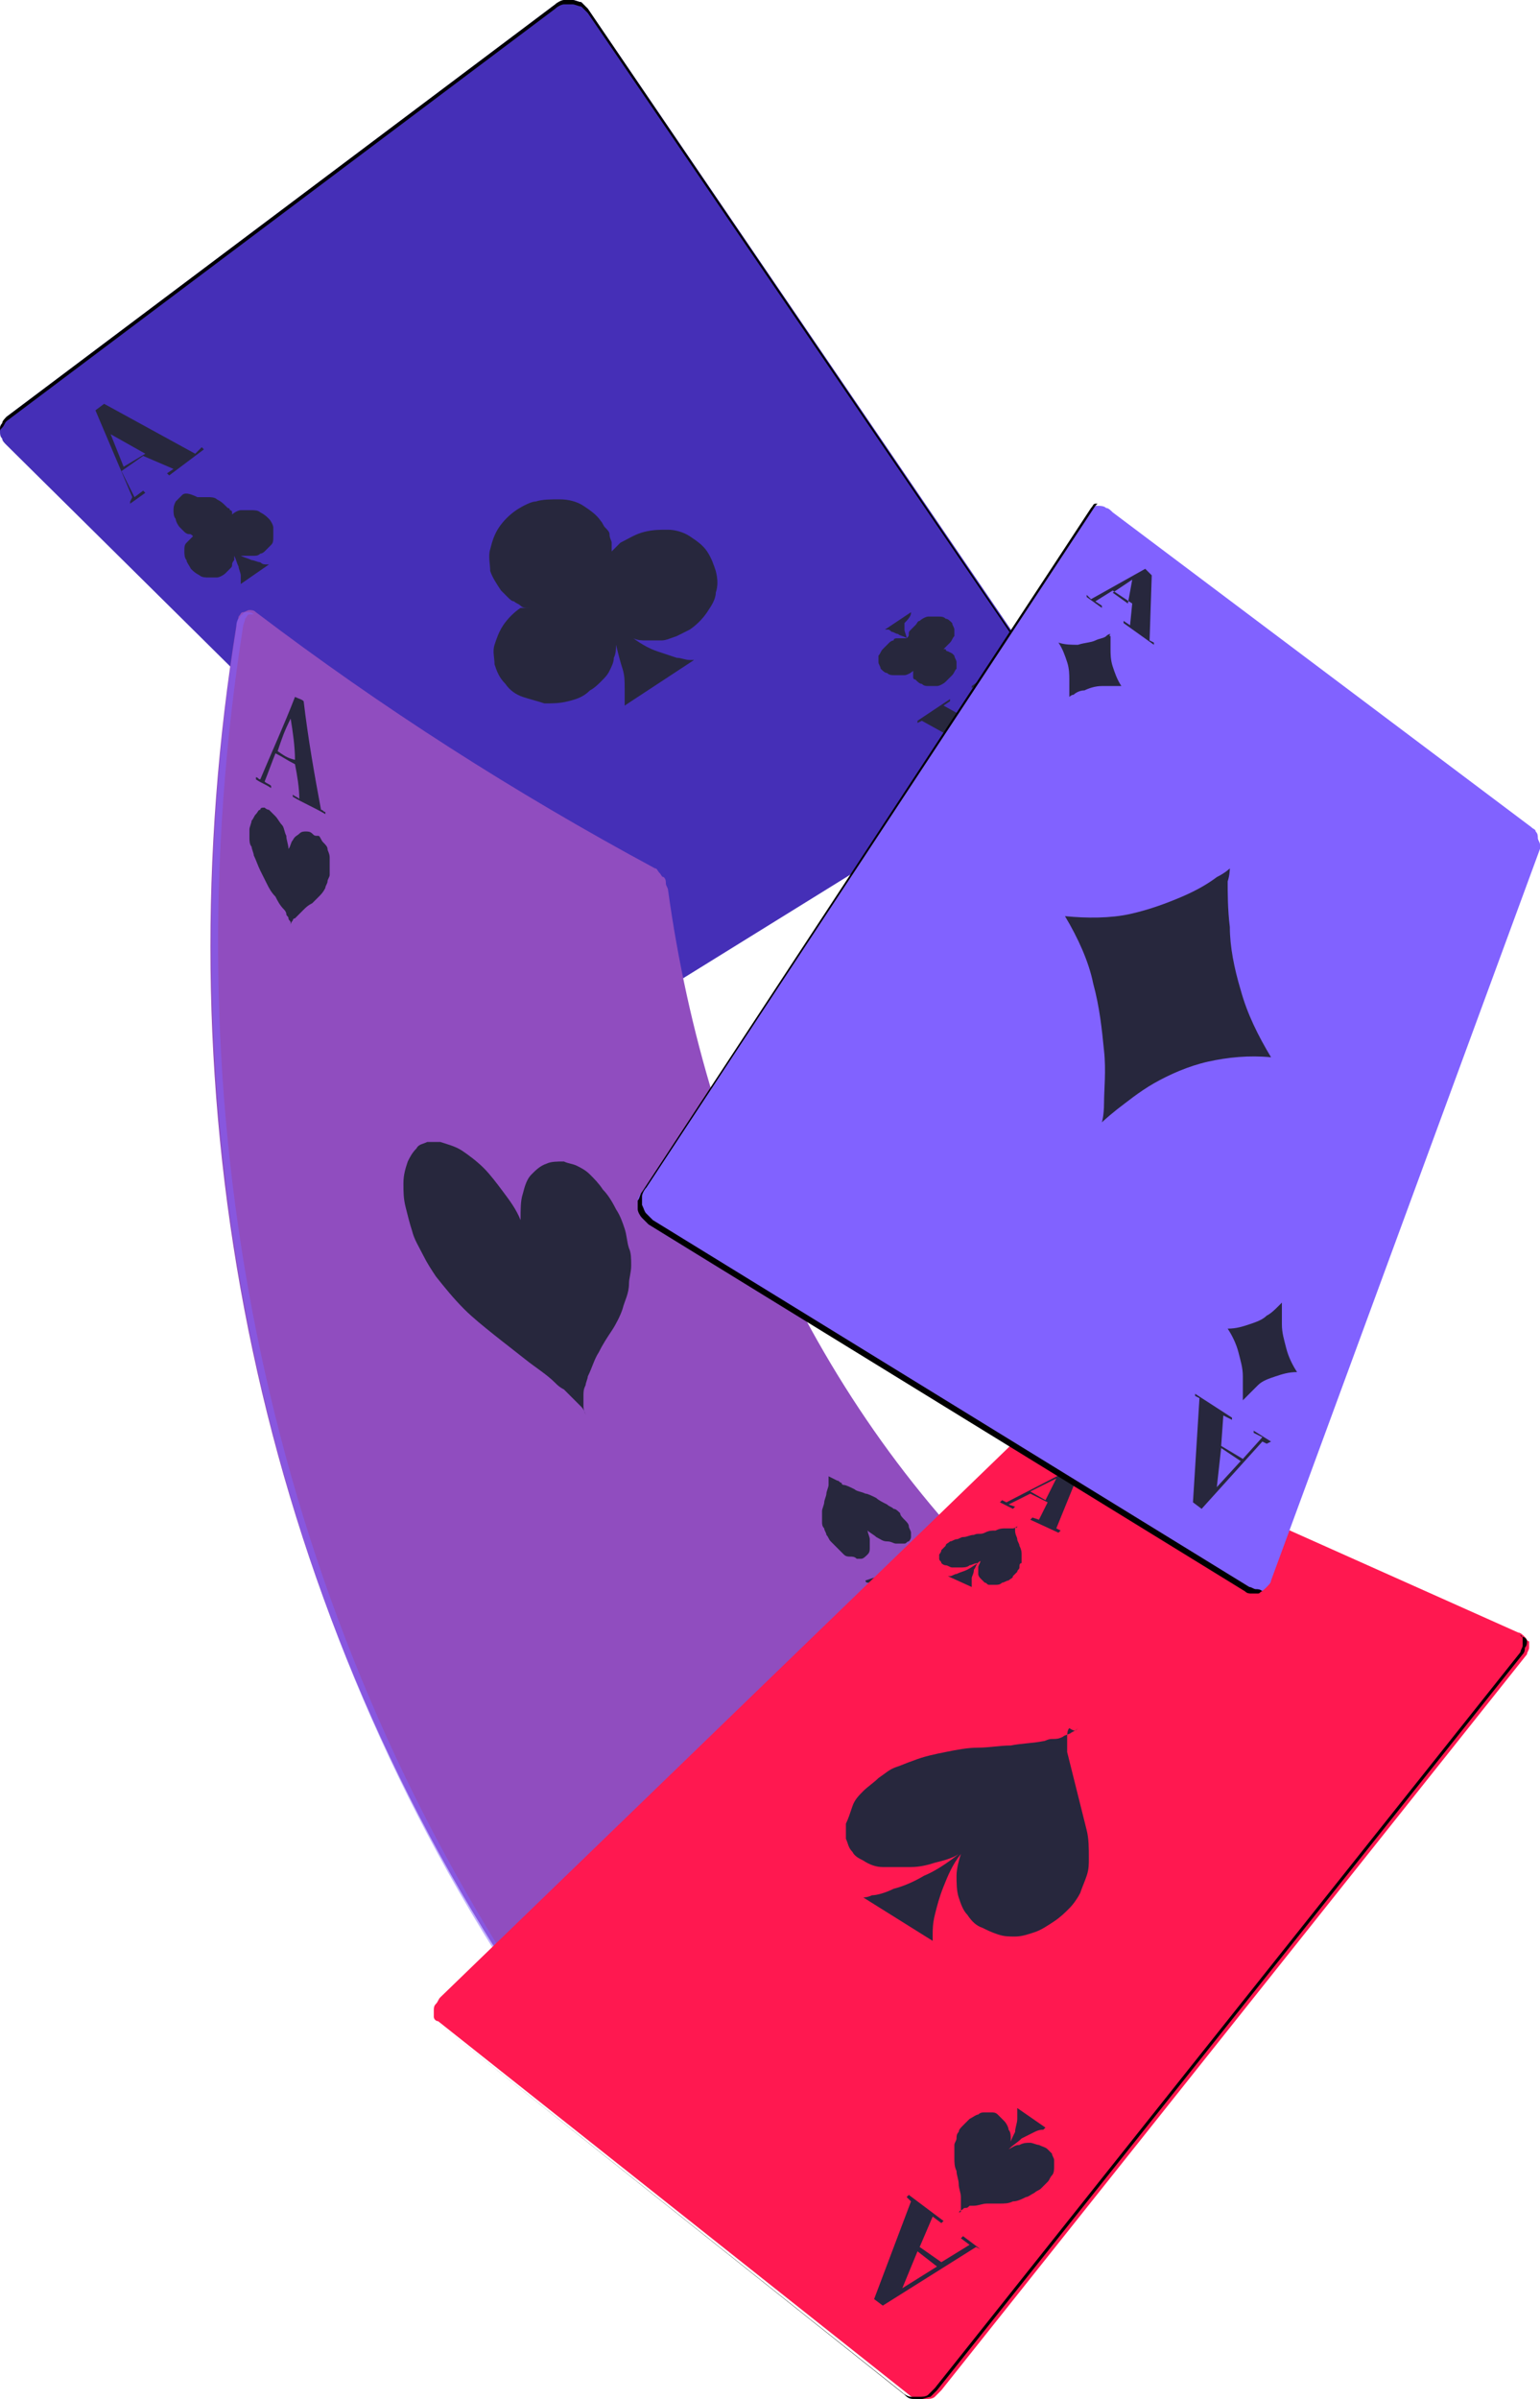 <svg width="495" height="771" viewBox="0 0 495 771" fill="none" xmlns="http://www.w3.org/2000/svg">
<path d="M178.479 1.395C179.176 0.698 180.57 0.698 181.268 0C181.965 0 183.359 0 184.056 0C184.754 0 186.148 0.698 186.845 0.698C187.542 1.395 188.239 2.093 188.937 2.791L344.408 230.951C344.408 231.649 345.106 232.347 345.106 232.347C345.106 233.044 345.106 233.742 345.106 234.44C345.106 235.138 344.408 235.835 344.408 236.533C343.711 237.231 343.014 237.928 343.014 237.928L196.606 328.634C195.908 329.332 195.211 329.332 194.514 329.332C193.817 329.332 193.12 329.332 192.423 329.332C191.725 329.332 191.028 329.332 190.331 328.634C189.634 328.634 188.937 327.937 188.937 327.937L2.092 143.036C1.394 142.338 0.697 141.641 0.697 140.943C0 140.245 0 139.548 0 138.152C0 137.454 0 136.757 0.697 136.059C1.394 135.361 1.394 134.663 2.092 133.966L178.479 1.395Z" fill="#452FB7"/>
<path d="M39.74 150.014L35.557 139.547L46.712 145.827L39.74 150.014ZM33.465 129.779L30.676 131.872L42.528 159.782L41.831 161.177V161.875L46.712 158.386L46.014 157.689L43.226 159.782L39.042 151.409L46.014 146.525L55.775 150.711L53.683 152.107L54.38 152.805L65.535 144.432L64.838 143.734L62.747 145.827L33.465 129.779Z" fill="#27273D"/>
<path d="M58.563 159.084C57.866 159.782 57.169 160.48 56.472 161.177C55.775 162.573 55.775 163.271 55.775 163.968C55.775 164.666 55.775 166.062 56.472 166.759C56.472 167.457 57.169 168.852 57.866 169.55L58.563 170.248L59.261 170.946C59.261 170.946 59.958 171.643 60.655 171.643C61.352 171.643 61.352 171.643 62.049 172.341C61.352 173.039 60.655 173.737 59.958 174.434C59.261 175.132 59.261 175.83 59.261 177.225C59.261 177.923 59.261 179.319 59.958 180.016C59.958 180.714 60.655 181.412 61.352 182.807C62.049 183.505 62.746 184.203 64.141 184.9C64.838 185.598 66.232 185.598 66.93 185.598C68.324 185.598 69.021 185.598 69.718 185.598C70.415 185.598 71.81 184.9 72.507 184.203C73.204 183.505 73.204 183.505 73.901 182.807C74.599 182.11 74.599 182.11 74.599 181.412C74.599 180.714 75.296 180.016 75.296 180.016C75.296 179.319 75.296 178.621 75.296 178.621C75.993 180.016 75.993 180.714 76.69 182.11C76.69 182.807 77.387 184.203 77.387 184.9C77.387 185.598 77.387 186.296 77.387 186.994C77.387 187.691 77.387 187.691 77.387 187.691L86.451 181.412C86.451 181.412 86.451 181.412 85.754 181.412C85.056 181.412 84.359 181.412 83.662 180.714C82.965 180.714 81.57 180.016 80.873 180.016C79.479 179.319 78.782 179.319 77.387 178.621C78.085 178.621 78.782 178.621 79.479 178.621C80.176 178.621 80.873 178.621 81.57 178.621C82.268 178.621 82.965 178.621 83.662 177.923C84.359 177.923 85.056 177.225 85.056 177.225C85.754 176.528 86.451 175.83 87.148 175.132C87.845 174.434 87.845 173.737 87.845 172.341C87.845 171.643 87.845 170.248 87.845 169.55C87.845 168.852 87.148 167.457 86.451 166.759C85.754 166.062 85.056 165.364 83.662 164.666C82.965 163.968 81.57 163.968 80.873 163.968C79.479 163.968 78.782 163.968 77.387 163.968C76.69 163.968 75.296 164.666 74.599 165.364V164.666C74.599 164.666 74.599 163.968 73.901 163.968C73.901 163.968 73.901 163.271 73.204 163.271L72.507 162.573C71.81 161.875 71.113 161.177 69.718 160.48C69.021 159.782 67.627 159.782 66.93 159.782C66.232 159.782 64.838 159.782 63.444 159.782C60.655 158.386 59.261 158.386 58.563 159.084Z" fill="#27273D"/>
<path d="M317.916 235.138L310.944 230.253L316.522 226.765L317.916 235.138ZM317.219 216.996L312.339 220.485V221.183L314.43 219.787L315.824 226.765L309.55 230.253L303.275 226.765L305.367 225.369V224.671L294.909 231.649V232.347L296.303 231.649L316.522 242.813L319.31 241.417L315.824 219.787L317.219 216.996Z" fill="#27273D"/>
<path d="M292.817 196.762L284.451 202.344C284.451 202.344 284.451 202.344 285.148 202.344C285.845 202.344 285.845 202.344 286.542 203.042C287.24 203.042 287.937 203.739 288.634 203.739C289.331 204.437 290.725 204.437 291.423 205.135C290.725 205.135 290.028 205.135 290.028 205.135C289.331 205.135 288.634 205.135 288.634 205.135C287.937 205.135 287.24 205.135 287.24 205.833C286.542 205.833 285.845 206.53 285.845 206.53C285.148 207.228 284.451 207.926 283.754 208.623C283.056 209.321 283.056 210.019 282.359 210.717C282.359 211.414 282.359 212.112 282.359 212.81C282.359 213.508 283.056 214.205 283.056 214.903C283.754 215.601 284.451 216.299 285.148 216.299C285.845 216.996 286.542 216.996 287.937 216.996C288.634 216.996 290.028 216.996 290.725 216.996C291.423 216.996 292.817 216.299 293.514 215.601V216.299V216.996V217.694C293.514 217.694 293.514 218.392 294.211 218.392C294.909 219.09 295.606 219.787 296.303 219.787C297 220.485 297.697 220.485 298.394 220.485C299.092 220.485 300.486 220.485 301.183 220.485C301.88 220.485 303.275 219.787 303.972 219.09C304.669 218.392 305.366 217.694 306.063 216.996C306.761 216.299 306.761 215.601 307.458 214.903C307.458 214.205 307.458 213.508 307.458 212.81C307.458 212.112 306.761 211.414 306.761 210.717L306.063 210.019L304.669 209.321C304.669 209.321 303.972 209.321 303.972 208.623H303.275C303.972 207.926 304.669 207.228 305.366 206.53C306.063 205.833 306.063 205.135 306.761 204.437C306.761 203.739 306.761 203.042 306.761 202.344C306.761 201.646 306.063 200.948 306.063 200.251C305.366 199.553 304.669 198.855 303.972 198.855C303.275 198.157 302.578 198.157 301.183 198.157C300.486 198.157 299.092 198.157 298.394 198.157C297.697 198.157 296.303 198.855 295.606 199.553C294.909 199.553 294.909 200.251 294.211 200.948C293.514 201.646 293.514 201.646 292.817 202.344C292.12 203.042 292.12 203.042 292.12 203.739C292.12 204.437 292.12 204.437 291.423 205.135C291.423 204.437 290.725 203.042 290.725 202.344C290.725 201.646 290.725 200.948 290.725 200.251C292.817 198.157 292.817 197.46 292.817 196.762Z" fill="#27273D"/>
<path d="M165.929 163.968C163.838 165.364 161.746 167.457 160.352 169.55C158.958 171.643 158.26 173.737 157.563 176.528C156.866 178.621 157.563 181.412 157.563 183.505C158.26 185.598 159.655 187.691 161.049 189.785C161.746 190.482 162.444 191.18 163.141 191.878C163.838 192.576 164.535 193.273 165.232 193.273C165.929 193.971 166.627 193.971 167.324 194.669C168.021 195.367 168.718 195.367 170.113 195.367C170.113 195.367 170.113 195.367 169.415 195.367C169.415 195.367 169.415 195.367 168.718 195.367C168.718 195.367 168.718 195.367 168.021 195.367C168.021 195.367 168.021 195.367 167.324 195.367C165.232 196.762 163.141 198.855 161.746 200.948C160.352 203.042 159.655 205.135 158.958 207.228C158.26 209.321 158.958 211.414 158.958 213.508C159.655 215.601 160.352 217.694 162.444 219.787C163.838 221.881 165.929 223.276 168.021 223.974C170.113 224.671 172.901 225.369 174.993 226.067C177.782 226.067 179.873 226.067 182.662 225.369C185.451 224.671 187.542 223.974 189.634 221.881C191.028 221.183 192.422 219.787 193.12 219.09C194.514 217.694 195.211 216.996 195.908 215.601C196.606 214.205 197.303 212.81 197.303 211.414C198 210.019 198 208.624 198 207.228C198.697 210.019 199.394 212.81 200.091 214.903C200.789 216.996 200.789 219.09 200.789 221.183C200.789 222.578 200.789 224.671 200.789 225.369C200.789 226.067 200.789 226.765 200.789 226.765L223.098 212.112C223.098 212.112 222.401 212.112 221.704 212.112C220.31 212.112 218.915 211.414 217.521 211.414C215.429 210.717 213.338 210.019 211.246 209.321C209.155 208.624 206.366 207.228 203.577 205.135C204.972 205.833 206.366 205.833 207.76 205.833C209.155 205.833 210.549 205.833 212.641 205.833C214.035 205.833 215.429 205.135 217.521 204.437C218.915 203.739 220.31 203.042 221.704 202.344C223.796 200.948 225.887 198.855 227.282 196.762C228.676 194.669 230.07 192.576 230.07 190.482C230.768 188.389 230.768 186.296 230.07 183.505C229.373 181.412 228.676 179.319 227.282 177.225C225.887 175.132 223.796 173.737 221.704 172.341C219.613 170.946 216.824 170.248 214.732 170.248C211.944 170.248 209.852 170.248 207.063 170.946C204.275 171.643 202.183 173.039 199.394 174.434C199.394 174.434 199.394 174.434 198.697 175.132C198.697 175.132 198.697 175.132 198 175.83C198 175.83 198 175.83 197.303 176.528C197.303 176.528 197.303 176.528 196.606 177.225C196.606 176.528 196.606 175.83 196.606 174.434C196.606 173.737 195.908 173.039 195.908 171.643C195.908 170.946 195.211 170.248 194.514 169.55C193.817 168.852 193.817 168.155 193.12 167.457C191.725 165.364 189.634 163.968 187.542 162.573C185.451 161.177 182.662 160.48 179.873 160.48C177.084 160.48 174.296 160.48 172.204 161.177C170.81 161.177 168.021 162.573 165.929 163.968Z" fill="#27273D"/>
<path d="M0.697 137.454C1.394 136.757 1.394 136.059 2.092 135.361L178.479 2.791C179.176 2.093 180.57 1.395 181.268 1.395C181.965 1.395 183.359 1.395 184.056 1.395C184.754 1.395 186.148 2.093 186.845 2.093C187.542 2.791 188.239 3.489 188.937 4.186L344.408 232.347C344.408 233.044 345.106 233.044 345.106 233.742V233.044C345.106 232.347 345.106 231.649 344.408 231.649L188.937 2.791C188.239 2.093 187.542 1.395 186.845 0.698C186.148 0.698 184.754 0 184.056 0C183.359 0 181.965 0 181.268 0C180.57 0 179.176 0.698 178.479 1.395L2.092 133.966C1.394 134.663 0.697 135.361 0.697 136.059C0 136.757 0 137.454 0 138.152V138.85C0 138.152 0 138.152 0.697 137.454Z" fill="black"/>
<path d="M210.55 279.095C211.247 279.095 211.247 279.793 211.944 280.49C212.641 281.188 212.641 281.886 213.339 281.886C214.036 282.584 214.036 283.281 214.036 283.979C214.036 284.677 214.733 285.375 214.733 286.072C227.282 376.778 267.719 462.6 338.134 523.303C338.831 524.001 339.529 524.699 339.529 525.396C340.226 526.094 340.226 526.792 340.226 527.49C340.226 528.187 340.226 528.885 340.226 528.885C340.226 529.583 339.529 529.583 338.831 530.281C280.965 560.981 225.191 594.472 171.508 631.452C170.81 632.15 169.416 632.15 168.719 632.15C167.324 632.15 166.627 632.15 165.233 631.452C163.839 630.755 163.141 630.057 161.747 629.359C160.353 628.662 159.655 627.266 158.958 625.871C78.782 498.882 52.289 347.473 75.993 200.948C75.993 200.251 76.691 198.855 76.691 198.157C77.388 197.46 77.388 196.762 78.085 196.762C78.782 196.762 79.479 196.064 80.177 196.064C80.874 196.064 81.571 196.064 82.268 196.762C122.705 227.462 165.233 254.674 210.55 279.095Z" fill="#904DBF"/>
<path d="M89.24 241.417C90.634 237.231 91.331 235.138 93.423 230.951C94.12 235.138 94.817 240.022 94.817 244.208C92.028 243.51 91.331 242.813 89.24 241.417ZM97.606 225.369C96.909 224.671 96.212 224.671 94.817 223.974C91.331 233.044 87.148 242.115 83.662 250.488C82.965 250.488 82.965 249.79 82.268 249.79C82.268 250.488 82.268 250.488 82.268 250.488C84.359 251.883 85.057 251.883 87.148 253.279C87.148 252.581 87.148 252.581 87.148 252.581C86.451 251.883 85.754 251.883 85.057 251.186C86.451 247.697 87.148 245.604 88.543 242.115C91.331 243.51 92.028 244.208 94.817 245.604C95.514 249.092 96.212 253.279 96.212 256.767C95.514 256.07 94.817 256.07 94.12 255.372C94.12 256.07 94.12 256.07 94.12 256.07C97.606 258.163 101.092 259.558 104.578 261.652V260.954C103.88 260.954 103.88 260.256 103.183 260.256C101.092 249.092 99 237.231 97.606 225.369Z" fill="#27273D"/>
<path d="M100.394 267.931C99.697 267.233 99 267.233 98.303 267.233C97.606 267.233 96.908 267.233 96.211 267.931C95.514 268.629 94.817 268.629 94.12 270.024C93.422 270.722 93.422 272.118 92.725 272.815C92.725 271.42 92.028 270.024 92.028 268.629C91.331 267.233 91.331 265.838 90.634 265.14C89.937 264.443 89.239 263.047 88.542 262.349C87.845 261.652 87.148 260.954 86.451 260.256C85.754 260.256 85.056 259.558 85.056 259.558C84.359 259.558 83.662 259.558 83.662 260.256C82.965 260.256 82.965 260.954 82.268 261.652C81.57 262.349 81.57 263.047 80.873 263.745C80.873 264.443 80.176 265.838 80.176 266.536C80.176 267.233 80.176 268.629 80.176 269.327C80.176 270.024 80.176 271.42 80.873 272.118C80.873 272.815 81.57 274.211 81.57 274.909C82.268 276.304 82.965 278.397 83.662 279.793C84.359 281.188 85.056 282.584 85.754 283.979C86.451 285.375 87.148 286.77 88.542 288.166C89.239 289.561 89.937 290.957 91.331 292.352C91.331 292.352 92.028 293.05 92.028 293.748C92.028 294.445 92.725 294.445 92.725 295.143C92.725 295.841 93.422 295.841 93.422 296.538C93.422 297.236 93.422 297.236 93.422 297.934V297.236C93.422 297.236 93.422 296.538 94.12 295.841C94.12 295.143 94.817 295.143 94.817 295.143L95.514 294.445C96.211 293.748 96.908 293.05 97.606 292.352C98.303 291.654 99 290.957 100.394 290.259C101.092 289.561 101.789 288.863 102.486 288.166C103.183 287.468 103.88 286.77 104.577 285.375C104.577 284.677 105.275 283.979 105.275 283.281C105.275 282.584 105.972 281.886 105.972 281.188C105.972 280.49 105.972 279.793 105.972 278.397C105.972 277.7 105.972 276.304 105.972 275.606C105.972 274.211 105.275 273.513 105.275 272.815C105.275 272.118 104.577 271.42 103.88 270.722C103.183 270.024 103.183 269.327 102.486 268.629C101.092 268.629 101.092 268.629 100.394 267.931Z" fill="#27273D"/>
<path d="M307.458 520.512C303.972 518.419 300.486 515.628 297 513.535C299.092 512.837 300.486 512.139 302.578 511.442C303.972 514.93 305.366 516.326 307.458 520.512ZM299.789 500.976C297.697 501.673 297 501.673 294.909 502.371C294.909 502.371 294.909 503.069 295.606 503.069C296.303 503.069 297 502.371 297.697 502.371C299.092 505.162 299.789 507.255 301.88 510.046C299.789 510.744 298.394 511.442 295.606 512.139C292.12 509.348 290.725 508.651 287.24 505.86C287.937 505.86 288.634 505.162 289.331 505.162C289.331 505.162 289.331 504.464 288.634 504.464C284.451 505.86 282.359 506.557 278.176 507.953C278.176 507.953 278.176 508.651 278.873 508.651C279.571 508.651 279.571 508.651 280.268 507.953C289.331 514.93 299.092 521.21 308.852 527.49C309.549 526.792 310.247 526.792 311.641 526.094C306.761 517.721 302.578 510.046 298.394 501.673C299.092 501.673 299.789 501.673 299.789 500.976Z" fill="#27273D"/>
<path d="M266.324 474.462V475.159V475.857C266.324 476.555 266.324 476.555 266.324 476.555V477.253C266.324 477.95 265.627 479.346 265.627 480.043C265.627 480.741 264.93 482.137 264.93 482.834C264.93 483.532 264.232 484.928 264.232 485.625C264.232 486.323 264.232 487.719 264.232 489.114C264.232 489.812 264.232 490.51 264.93 491.207C264.93 491.905 265.627 492.603 265.627 493.3C266.324 493.998 266.324 494.696 267.021 495.394C267.718 496.091 268.415 496.789 269.113 497.487C269.81 498.185 270.507 498.882 271.204 499.58C271.901 500.278 272.599 500.278 273.296 500.278C273.993 500.278 274.69 500.278 275.387 500.976C276.085 500.976 276.782 500.976 276.782 500.976C277.479 500.976 278.176 500.278 278.873 499.58C279.57 498.882 279.57 498.185 279.57 497.487C279.57 496.789 279.57 496.091 279.57 494.696C279.57 493.998 278.873 492.603 278.873 491.905C279.57 492.603 280.965 493.3 281.662 493.998C283.056 494.696 283.754 495.394 285.148 495.394C286.542 495.394 287.239 496.091 287.937 496.091C288.634 496.091 290.028 496.091 290.725 496.091C291.423 496.091 291.423 495.394 292.12 495.394C292.12 495.394 292.817 494.696 292.817 493.998C292.817 493.3 292.817 493.3 292.817 492.603C292.817 491.905 292.12 491.207 292.12 490.51C292.12 489.812 291.423 489.114 290.725 488.416C290.028 487.719 289.331 487.021 289.331 486.323C288.634 485.625 287.937 484.928 287.239 484.928C286.542 484.23 285.845 484.23 285.148 483.532C283.754 482.834 282.359 482.137 281.662 481.439C280.268 480.741 278.873 480.043 278.176 480.043C276.782 479.346 275.387 479.346 274.69 478.648C273.296 477.95 271.901 477.253 271.204 477.253C271.204 477.253 270.507 477.253 270.507 476.555C269.81 476.555 269.81 475.857 269.113 475.857C267.718 475.159 267.718 475.159 266.324 474.462C267.021 474.462 267.021 474.462 266.324 474.462Z" fill="#27273D"/>
<path d="M181.267 373.29C179.176 373.29 177.084 373.29 175.69 373.987C173.598 374.685 172.204 376.081 170.81 377.476C169.415 378.871 168.718 380.965 168.021 383.756C167.324 385.849 167.324 388.64 167.324 392.129C165.929 388.64 163.838 385.849 161.746 383.058C159.655 380.267 157.563 377.476 155.472 375.383C153.38 373.29 150.591 371.196 148.5 369.801C146.408 368.405 143.619 367.708 141.528 367.01C140.134 367.01 138.739 367.01 137.345 367.01C135.95 367.708 134.556 367.708 133.859 369.103C132.465 370.499 131.767 371.894 131.07 373.29C130.373 375.383 129.676 377.476 129.676 380.267C129.676 383.058 129.676 385.151 130.373 387.942C131.07 390.733 131.767 393.524 132.465 395.617C133.162 398.408 134.556 400.501 135.95 403.292C137.345 406.083 138.739 408.176 140.134 410.27C142.922 413.758 145.711 417.247 149.197 420.736C151.986 423.527 155.472 426.318 158.957 429.109C162.443 431.9 165.232 433.993 168.718 436.784C172.204 439.575 175.69 441.668 178.479 444.459C179.176 445.157 179.873 445.854 181.267 446.552C181.965 447.25 183.359 448.645 184.056 449.343C184.753 450.041 186.148 451.436 186.845 452.134C187.542 452.832 188.239 454.227 188.239 454.925C188.239 454.227 187.542 453.529 187.542 452.134C187.542 451.436 187.542 450.041 187.542 448.645C187.542 447.25 187.542 446.552 188.239 445.157C188.239 444.459 188.936 443.063 188.936 442.366C190.331 439.575 191.028 436.784 192.422 434.69C193.817 431.9 195.211 429.806 196.605 427.713C198 425.62 199.394 422.829 200.091 420.736C200.788 417.945 202.183 415.852 202.183 412.363C202.183 410.967 202.88 408.874 202.88 406.781C202.88 404.688 202.88 402.595 202.183 401.199C201.486 399.106 201.486 397.013 200.788 394.919C200.091 392.826 199.394 390.733 198 388.64C196.605 385.849 195.211 383.756 193.817 382.36C192.422 380.267 191.028 378.871 189.634 377.476C188.239 376.081 186.845 375.383 185.45 374.685C184.056 373.987 182.662 373.987 181.267 373.29Z" fill="#27273D"/>
<path opacity="0.5" d="M166.627 631.452C165.233 630.755 164.535 630.057 163.141 629.359C161.747 628.661 161.05 627.266 160.352 625.871C81.571 498.882 55.078 348.171 78.085 201.646C78.085 200.948 78.782 199.553 78.782 198.855C79.479 198.157 79.479 197.46 80.176 197.46C80.176 197.46 80.874 197.46 81.571 197.46C80.874 196.762 80.176 196.762 79.479 196.762C78.782 196.762 78.085 196.762 78.085 197.46C77.388 197.46 77.388 198.157 76.69 198.855C75.993 199.553 75.993 200.251 75.993 201.646C52.986 348.171 79.479 499.58 158.261 625.871C158.958 627.266 160.352 628.661 161.05 629.359C162.444 630.057 163.141 630.755 164.535 631.452C165.233 630.755 165.93 631.452 166.627 631.452Z" fill="#8162FF"/>
<path d="M488.028 524.699C488.725 524.699 489.422 525.396 490.12 526.094C490.817 526.792 490.817 527.49 491.514 527.49C491.514 528.187 491.514 528.885 491.514 529.583C491.514 530.281 490.817 530.978 490.817 531.676L302.577 768.209C301.88 768.907 301.183 769.605 300.486 770.302C299.789 771 298.394 771 297.697 771C297 771 295.606 771 294.908 771C294.211 771 292.817 770.302 292.12 769.605L140.831 649.594C140.134 649.594 139.437 648.896 139.437 648.198C139.437 647.5 139.437 646.803 139.437 646.105C139.437 645.407 139.437 644.71 140.134 644.012C140.831 643.314 140.831 642.616 141.528 641.919L330.465 459.111C331.162 458.414 331.162 458.414 331.859 457.716C332.556 457.716 333.253 457.018 333.951 457.018C334.648 457.018 335.345 457.018 336.042 457.018C336.739 457.018 337.437 457.018 338.134 457.716L488.028 524.699Z" fill="#FF1850"/>
<path d="M346.5 555.399C345.803 556.097 345.803 556.097 344.408 556.795C343.711 557.492 342.317 557.492 341.62 558.19C340.225 558.888 339.528 558.888 338.134 558.888C336.739 558.888 336.042 559.585 335.345 559.585C331.859 560.283 328.373 560.283 324.887 560.981C321.401 560.981 317.915 561.679 314.43 561.679C310.944 561.679 307.458 562.376 303.972 563.074C300.486 563.772 297 564.47 293.514 565.865C291.422 566.563 290.028 567.261 287.937 567.958C285.845 568.656 284.451 570.052 282.359 571.447C280.965 572.843 278.873 574.238 277.479 575.633C276.084 577.029 274.69 578.424 273.993 580.518C273.296 582.611 272.599 584.704 271.901 586.1C271.901 587.495 271.901 589.588 271.901 590.984C272.599 592.379 272.599 593.775 273.993 595.17C274.69 596.566 276.084 597.263 277.479 597.961C279.57 599.357 281.662 600.054 283.753 600.054C287.239 600.054 290.028 600.054 292.817 600.054C295.606 600.054 298.394 599.357 300.486 598.659C303.275 597.961 306.063 597.263 308.155 595.868C304.669 598.659 300.486 601.45 297 602.845C293.514 604.938 290.028 606.334 287.239 607.032C284.451 608.427 281.662 609.125 280.268 609.125C278.873 609.823 277.479 609.823 277.479 609.823L299.789 623.777C299.789 623.777 299.789 623.08 299.789 621.684C299.789 620.289 299.789 618.195 300.486 615.404C301.183 612.614 301.88 609.823 303.275 606.334C304.669 602.845 306.063 599.357 308.852 595.868C308.155 597.961 307.458 600.752 307.458 602.845C307.458 604.938 307.458 607.729 308.155 609.823C308.852 611.916 309.549 614.009 310.944 615.404C312.338 617.498 313.732 618.893 315.824 619.591C317.218 620.289 318.613 620.986 320.704 621.684C322.796 622.382 324.19 622.382 326.282 622.382C328.373 622.382 330.465 621.684 332.556 620.986C334.648 620.289 336.739 618.893 338.831 617.498C340.922 616.102 342.317 614.707 343.711 613.311C345.106 611.916 346.5 609.823 347.197 608.427C347.894 606.334 348.591 604.938 349.289 602.845C349.986 600.752 349.986 599.357 349.986 597.263C349.986 593.775 349.986 590.984 349.289 588.193C348.591 585.402 347.894 582.611 347.197 579.82C346.5 577.029 345.803 574.238 345.106 571.447C344.408 568.656 343.711 565.865 343.014 563.074C343.014 562.376 343.014 561.679 343.014 560.981C343.014 560.283 343.014 558.888 343.014 558.19C343.014 557.492 343.014 556.097 343.711 555.399C345.803 556.795 345.803 556.097 346.5 555.399Z" fill="#27273D"/>
<path d="M331.162 479.346L339.528 475.159L336.042 482.137L331.162 479.346ZM347.197 472.368L345.105 471.671L323.493 482.834L322.098 482.137L321.401 482.834L325.584 484.928L326.281 484.23L324.19 483.532L331.162 480.043L336.739 482.834L333.95 488.416L331.859 487.719L331.162 488.416L340.225 492.603L340.922 491.905L339.528 491.207L347.197 472.368Z" fill="#27273D"/>
<path d="M326.979 490.51C326.282 491.207 325.585 491.207 325.585 491.207C324.888 491.207 324.888 491.207 324.19 491.207C323.493 491.207 323.493 491.207 323.493 491.207C322.099 491.207 321.402 491.207 320.007 491.905C318.613 491.905 317.916 491.905 316.521 492.603C315.127 493.3 314.43 492.603 313.036 493.3C311.641 493.3 310.944 493.998 309.55 493.998C308.852 493.998 308.155 494.696 307.458 494.696C306.761 494.696 306.064 495.394 305.367 495.394C304.669 496.091 303.972 496.091 303.972 496.789C303.275 497.487 303.275 497.487 302.578 498.185C302.578 498.882 301.881 499.58 301.881 499.58C301.881 500.278 301.881 500.278 301.881 500.976C301.881 501.673 302.578 501.673 302.578 502.371C302.578 502.371 303.275 503.069 303.972 503.069C304.669 503.069 305.367 503.766 306.064 503.766C306.761 503.766 307.458 503.766 308.852 503.766C309.55 503.766 310.944 503.766 311.641 503.069C312.338 503.069 313.036 502.371 314.43 502.371C313.036 503.069 312.338 503.767 310.944 504.464C309.55 505.162 308.852 505.162 307.458 505.86C306.761 505.86 306.064 506.557 305.367 506.557C304.669 506.557 304.669 506.557 304.669 506.557L312.338 510.046C312.338 510.046 312.338 510.046 312.338 509.348C312.338 508.651 312.338 508.651 312.338 507.255C312.338 506.557 313.036 505.86 313.036 504.464C313.733 503.767 313.733 502.371 315.127 501.673C315.127 502.371 314.43 503.069 314.43 503.766C314.43 504.464 314.43 505.162 314.43 505.86C314.43 506.557 315.127 507.255 315.127 507.255C315.824 507.953 315.824 507.953 316.521 508.651C317.219 508.651 317.219 509.348 317.916 509.348C318.613 509.348 319.31 509.348 320.007 509.348C320.705 509.348 321.402 509.348 322.099 508.651C322.796 508.651 323.493 507.953 324.19 507.953C324.888 507.255 325.585 507.255 325.585 506.557C326.282 505.86 326.282 505.86 326.979 505.162C326.979 504.464 327.676 504.464 327.676 503.766C327.676 503.069 327.676 502.371 328.374 502.371C328.374 501.673 328.374 500.278 328.374 499.58C328.374 498.882 328.374 498.185 327.676 496.789C327.676 496.091 326.979 495.394 326.979 494.696C326.979 493.998 326.282 493.3 326.282 491.905V491.207V490.51C326.282 491.207 326.979 491.207 326.979 490.51Z" fill="#27273D"/>
<path d="M290.028 735.415L294.909 723.554L301.183 728.438L290.028 735.415ZM315.127 722.856L309.55 718.67L308.852 719.367L311.641 721.461L302.578 727.042L295.606 722.158L299.789 712.39L302.578 714.483L303.275 713.786L292.12 705.413L291.423 706.11L292.817 707.506L280.965 738.904L283.754 740.997L313.733 722.158L315.127 722.856Z" fill="#27273D"/>
<path d="M336.042 683.783L326.979 677.503V678.201C326.979 678.899 326.979 679.596 326.979 680.992C326.979 682.387 326.282 683.783 326.282 685.178C325.584 686.574 324.887 687.969 324.19 690.062C324.887 689.365 324.887 687.969 324.887 687.271C324.887 686.574 324.887 685.178 324.19 684.481C324.19 683.783 323.493 682.387 322.796 681.69C322.099 680.992 321.401 680.294 320.704 679.596C320.007 678.899 319.31 678.899 318.613 678.899C317.915 678.899 317.218 678.899 316.521 678.899C315.824 678.899 315.127 678.899 314.43 679.596C313.732 679.596 313.035 680.294 311.641 680.992C310.944 681.69 310.246 682.387 309.549 683.085C308.852 683.783 308.155 684.48 308.155 685.178C307.458 685.876 307.458 686.574 307.458 687.271C307.458 687.969 306.76 688.667 306.76 689.365C306.76 690.76 306.76 692.156 306.76 693.551C306.76 694.947 306.76 696.342 307.458 697.738C307.458 699.133 308.155 700.528 308.155 701.924C308.155 703.319 308.852 704.715 308.852 706.11C308.852 706.11 308.852 706.808 308.852 707.506C308.852 708.204 308.852 708.204 308.852 708.901C308.852 709.599 308.852 709.599 308.852 710.297C308.852 710.995 308.852 710.995 308.155 710.995L308.852 710.297C309.549 710.297 309.549 709.599 310.246 709.599C310.944 709.599 310.944 709.599 311.641 708.901C312.338 708.901 312.338 708.901 313.035 708.901C314.43 708.901 315.824 708.204 317.218 708.204C318.613 708.204 320.007 708.204 321.401 708.204C322.796 708.204 324.19 708.204 325.584 707.506C326.979 707.506 328.373 706.808 329.768 706.11C330.465 706.11 331.162 705.413 332.556 704.715C333.253 704.017 333.951 704.017 334.648 703.319C335.345 702.622 336.042 701.924 336.739 701.226C337.437 700.528 337.437 699.831 338.134 699.133C338.831 698.435 338.831 697.04 338.831 696.342C338.831 695.644 338.831 694.947 338.831 694.249C338.831 693.551 338.134 692.853 338.134 692.156C337.437 691.458 337.437 691.458 336.739 690.76C336.042 690.062 335.345 690.062 333.951 689.365C333.253 689.365 331.859 688.667 331.162 688.667C329.768 688.667 329.07 688.667 327.676 689.365C326.282 689.365 325.584 690.062 324.19 690.76C325.584 689.365 326.979 688.667 328.373 687.271C329.768 686.574 331.162 685.876 332.556 685.178C333.951 684.48 334.648 684.481 335.345 684.481C336.042 683.783 336.042 683.783 336.042 683.783Z" fill="#27273D"/>
<path d="M490.816 527.49C490.816 526.792 490.119 526.094 489.422 526.094C489.422 526.094 488.725 526.094 488.725 525.396C489.422 526.094 489.422 526.094 489.422 526.792C489.422 527.49 489.422 528.187 489.422 528.885C489.422 529.583 488.725 530.281 488.725 530.978L300.485 767.511C299.788 768.209 299.091 768.907 298.394 769.605C297.697 770.302 296.302 770.302 295.605 770.302C294.908 770.302 293.514 770.302 292.816 770.302C292.119 770.302 290.725 769.604 290.028 768.907L140.831 650.291L290.725 769.605C291.422 770.302 292.119 771 293.514 771C294.211 771 295.605 771 296.302 771C297 771 298.394 770.302 299.091 770.302C299.788 769.605 300.486 768.907 301.183 768.209L489.422 531.676C490.119 530.978 490.119 530.281 490.119 529.583C490.817 528.885 490.816 528.187 490.816 527.49Z" fill="black"/>
<path d="M492.211 265.838C492.909 266.536 493.606 266.536 493.606 267.234C494.303 267.931 494.303 268.629 494.303 269.327C494.303 270.024 495 270.722 495 271.42C495 272.118 495 272.815 495 272.815L408.55 507.953C408.55 508.651 407.852 509.348 407.155 510.046C406.458 510.744 405.761 511.442 405.064 511.442C404.366 511.442 403.669 512.139 402.972 511.442C402.275 511.442 401.578 510.744 400.881 510.744L208.458 393.524C207.761 392.826 207.064 392.129 206.366 391.431C205.669 390.733 205.669 390.035 204.972 388.64C204.972 387.942 204.972 386.547 204.972 385.849C204.972 385.151 205.669 383.756 206.366 383.058L350.683 163.968C350.683 163.271 351.381 163.271 352.078 162.573C352.775 162.573 353.472 162.573 353.472 162.573C353.472 162.573 354.866 162.573 355.564 163.271C356.261 163.271 356.958 163.968 357.655 164.666L492.211 265.838Z" fill="#8162FF"/>
<path d="M357.656 190.482L363.93 186.296L362.536 193.971L357.656 190.482ZM370.205 184.9L368.113 182.807L350.684 192.576L349.289 191.18V191.878L354.17 195.367V194.669L352.078 193.273L357.656 189.785L363.93 193.971L363.233 200.948L361.142 199.553V200.251L370.902 207.228V206.53L369.508 205.833L370.205 184.9Z" fill="#27273D"/>
<path d="M356.958 203.739C356.958 203.739 356.261 203.739 355.564 204.437C354.867 205.135 353.472 205.135 352.078 205.833C350.683 206.53 348.592 206.53 346.5 207.228C344.409 207.228 342.317 207.228 340.226 206.53C341.62 208.624 342.317 210.717 343.014 212.81C343.712 214.903 343.712 216.996 343.712 218.392C343.712 220.485 343.712 221.881 343.712 222.578C343.712 223.974 343.712 223.974 343.712 223.974C343.712 223.974 344.409 223.276 345.106 223.276C345.803 222.578 347.198 221.881 348.592 221.881C349.986 221.183 352.078 220.485 354.169 220.485C356.261 220.485 358.352 220.485 360.444 220.485C359.05 218.392 358.352 216.299 357.655 214.205C356.958 212.112 356.958 210.019 356.958 208.624C356.958 207.228 356.958 205.135 356.958 204.437C356.261 204.437 356.958 203.739 356.958 203.739Z" fill="#27273D"/>
<path d="M391.12 477.95L392.514 465.391L398.789 469.577L391.12 477.95ZM408.549 463.298L402.972 459.809V460.507L405.761 461.902L399.486 468.88L392.514 464.693L393.211 454.925L396 456.32V455.623L384.148 447.947V448.645L385.542 449.343L383.451 482.834L386.239 484.928L405.761 463.298L407.155 463.995L408.549 463.298Z" fill="#27273D"/>
<path d="M412.036 418.643C412.036 418.643 411.339 419.34 410.642 420.038C409.944 420.736 408.55 422.131 407.156 422.829C405.761 424.224 403.67 424.922 401.578 425.62C399.487 426.318 397.395 427.015 394.606 427.015C396.001 429.109 397.395 431.9 398.092 434.691C398.789 437.481 399.487 439.575 399.487 442.366C399.487 444.459 399.487 446.552 399.487 447.948C399.487 449.343 399.487 450.041 399.487 450.041C399.487 450.041 400.184 449.343 400.881 448.645C401.578 447.948 402.973 446.552 404.367 445.157C405.761 443.761 407.853 443.063 409.944 442.366C412.036 441.668 414.127 440.97 416.916 440.97C415.522 438.877 414.127 436.086 413.43 433.295C412.733 430.504 412.036 428.411 412.036 425.62C412.036 423.527 412.036 421.434 412.036 420.038C412.036 419.34 412.036 418.643 412.036 418.643Z" fill="#27273D"/>
<path d="M395.304 279.095C395.304 279.095 393.909 280.491 391.12 281.886C388.332 283.979 384.846 286.072 379.966 288.166C375.085 290.259 369.508 292.352 363.233 293.748C356.958 295.143 349.289 295.143 342.318 294.445C346.501 301.423 349.987 309.098 351.381 316.075C353.473 323.75 354.17 330.728 354.867 337.705C355.564 343.985 354.867 350.264 354.867 354.451C354.867 358.637 354.17 360.73 354.17 360.73C354.17 360.73 355.564 359.335 359.05 356.544C361.839 354.451 366.022 350.962 370.902 348.171C375.782 345.38 382.057 342.589 388.332 341.194C394.606 339.798 401.578 339.1 408.55 339.798C404.367 332.821 400.881 325.843 398.789 318.168C396.698 311.191 395.304 304.214 395.304 297.934C394.606 292.352 394.606 286.77 394.606 283.281C395.304 281.188 395.304 279.095 395.304 279.095Z" fill="#27273D"/>
<path d="M403.669 510.744C402.972 510.744 402.275 510.046 401.578 510.046L209.852 392.128C209.155 391.431 208.458 390.733 207.761 390.035C207.064 389.338 207.064 388.64 206.366 387.244C206.366 386.547 206.366 385.151 206.366 384.453C206.366 383.756 207.064 382.36 207.761 381.662L352.078 162.573C352.078 162.573 352.078 162.573 352.775 161.875C352.775 161.875 352.775 161.875 352.078 161.875C351.38 161.875 351.38 162.573 350.683 163.271L206.366 383.058C205.669 383.756 205.669 385.151 204.972 385.849C204.972 386.547 204.972 387.942 204.972 388.64C204.972 389.338 205.669 390.733 206.366 391.431C207.064 392.128 207.761 392.826 208.458 393.524L400.183 511.442C400.881 512.139 401.578 512.139 402.275 512.139C402.972 512.139 403.669 512.139 404.366 512.139C405.064 512.139 405.064 511.442 405.761 511.442C405.064 510.744 404.366 510.744 403.669 510.744Z" fill="black"/>
</svg>
